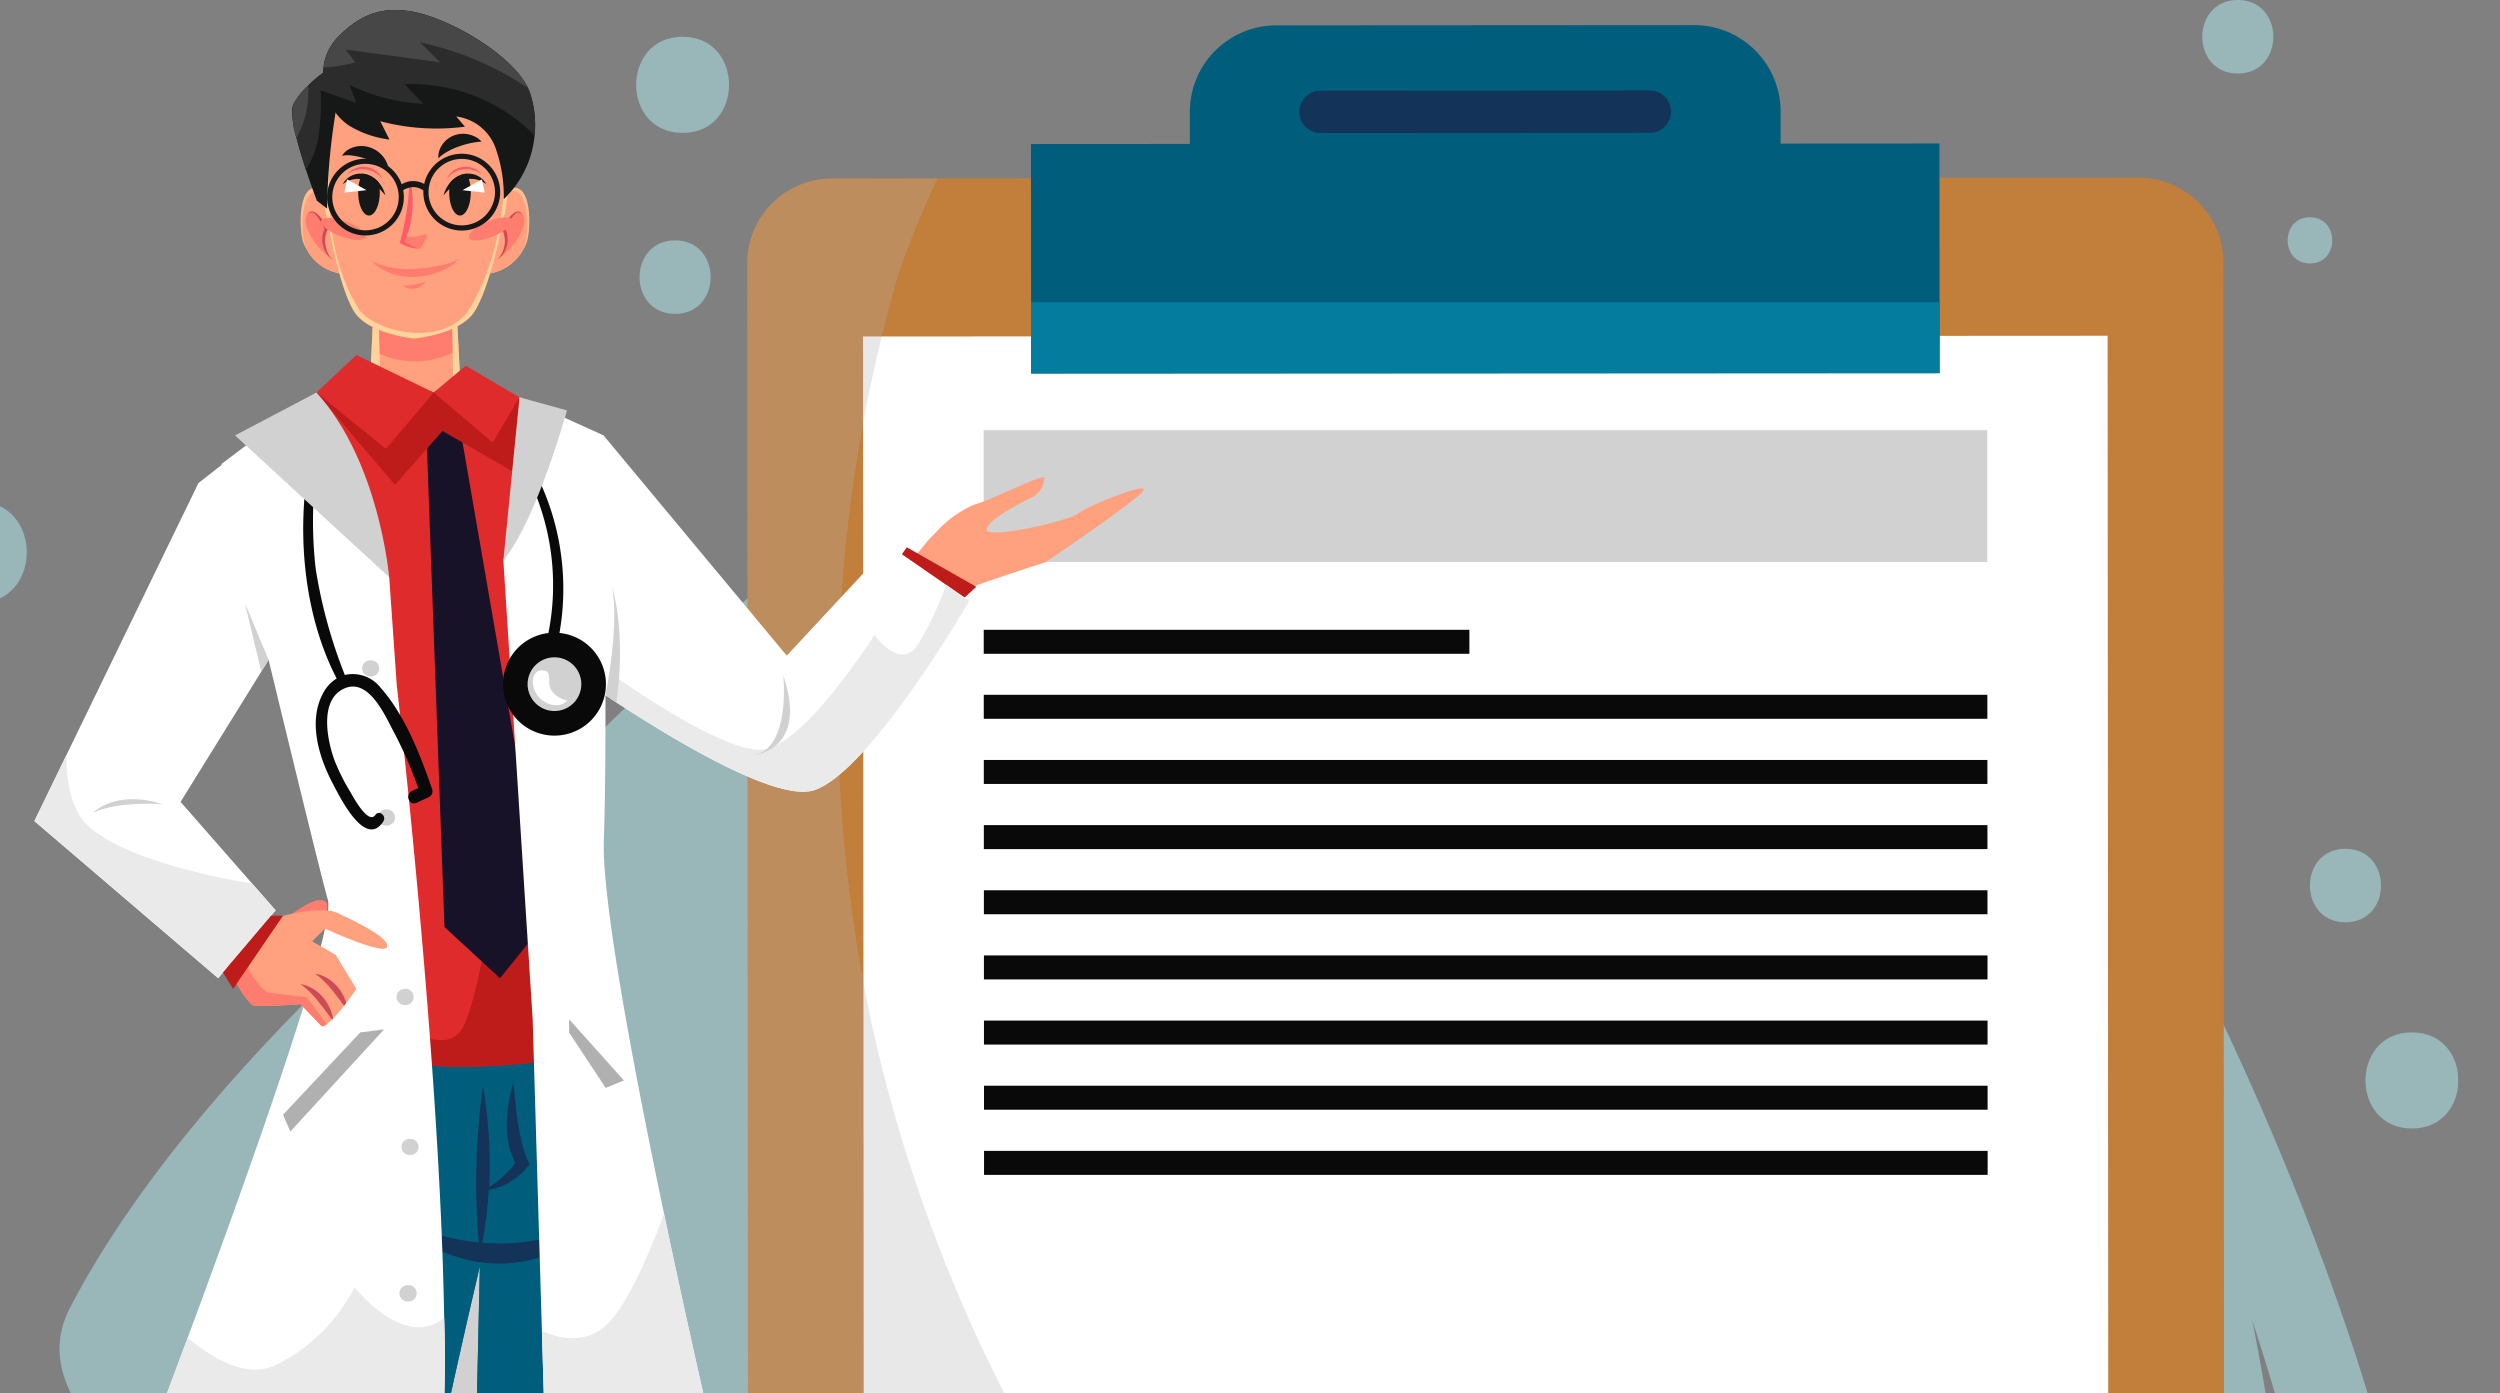 <svg xmlns="http://www.w3.org/2000/svg" xmlns:xlink="http://www.w3.org/1999/xlink" width="253" height="141" viewBox="0 0 253 141">
  <rect x="0" y="0" width="253" height="141" fill="#808080" stroke="none"/>
  <defs>
    <clipPath id="clip-path">
      <rect id="Rectángulo_377369" data-name="Rectángulo 377369" width="253" height="141" transform="translate(327 2912)" fill="#fff"/>
    </clipPath>
    <clipPath id="clip-path-2">
      <rect id="Rectángulo_377368" data-name="Rectángulo 377368" width="264.284" height="226.07" fill="none"/>
    </clipPath>
    <clipPath id="clip-path-4">
      <rect id="Rectángulo_377345" data-name="Rectángulo 377345" width="238.056" height="170.762" fill="none"/>
    </clipPath>
    <clipPath id="clip-path-5">
      <rect id="Rectángulo_377346" data-name="Rectángulo 377346" width="9.951" height="10.302" fill="none"/>
    </clipPath>
    <clipPath id="clip-path-6">
      <rect id="Rectángulo_377347" data-name="Rectángulo 377347" width="7.74" height="8.013" fill="none"/>
    </clipPath>
    <clipPath id="clip-path-7">
      <rect id="Rectángulo_377348" data-name="Rectángulo 377348" width="9.399" height="9.73" fill="none"/>
    </clipPath>
    <clipPath id="clip-path-8">
      <rect id="Rectángulo_377349" data-name="Rectángulo 377349" width="9.398" height="9.73" fill="none"/>
    </clipPath>
    <clipPath id="clip-path-9">
      <rect id="Rectángulo_377350" data-name="Rectángulo 377350" width="7.187" height="7.44" fill="none"/>
    </clipPath>
    <clipPath id="clip-path-12">
      <rect id="Rectángulo_377353" data-name="Rectángulo 377353" width="4.515" height="4.674" fill="none"/>
    </clipPath>
    <clipPath id="clip-path-13">
      <rect id="Rectángulo_377354" data-name="Rectángulo 377354" width="246.863" height="10.049" fill="none"/>
    </clipPath>
    <clipPath id="clip-path-14">
      <rect id="Rectángulo_377366" data-name="Rectángulo 377366" width="146.157" height="202.222" fill="none"/>
    </clipPath>
  </defs>
  <g id="Enmascarar_grupo_78" data-name="Enmascarar grupo 78" transform="translate(-327 -2912)" clip-path="url(#clip-path)">
    <g id="Grupo_1071264" data-name="Grupo 1071264" transform="translate(311.501 2912)">
      <g id="Grupo_1071263" data-name="Grupo 1071263" clip-path="url(#clip-path-2)">
        <g id="Grupo_1071262" data-name="Grupo 1071262">
          <g id="Grupo_1071261" data-name="Grupo 1071261" clip-path="url(#clip-path-2)">
            <g id="Grupo_1071230" data-name="Grupo 1071230" transform="translate(0 11.82)" opacity="0.5" style="mix-blend-mode: multiply;isolation: isolate">
              <g id="Grupo_1071229" data-name="Grupo 1071229" transform="translate(21.528 15.443)">
                <g id="Grupo_1071228" data-name="Grupo 1071228" clip-path="url(#clip-path-4)">
                  <path id="Trazado_608393" data-name="Trazado 608393" d="M238.055,155.916l-.008-.712-.036-.662c-.019-.45-.064-.86-.1-1.279s-.091-.821-.142-1.222c-.213-1.6-.478-3.124-.787-4.607-.6-2.976-1.336-5.818-2.108-8.609-1.557-5.571-3.316-10.893-5.169-16.028a297.62,297.62,0,0,0-12.058-28.52A254.935,254.935,0,0,0,203.4,68.656c-6.863-14.035-15.4-26-25.841-33.387a35.31,35.31,0,0,0-8.43-4.362c-.824-.542-1.624-1.042-2.392-1.493a43.307,43.307,0,0,0-7.831-3.754c-.71-.238-1.8-.619-2.89-.988a7.284,7.284,0,0,1-1.365-.632l-.007,0c-.232-.134-.491-.29-.788-.439l-1-.441-1.188-.5-1.4-.455c-3.969-1.3-10.291-2.137-18.2-1.047a71.583,71.583,0,0,0-12.839,3.051,110.642,110.642,0,0,0-14.4,6.021A180.119,180.119,0,0,0,73.272,50.952,260.815,260.815,0,0,0,47.793,74.5C26.784,91.023,9.435,109.553,1.033,125.782c-2.16,4.172-.851,8.523,3.157,12.912-.006.015-.013.029-.018.045-.868,2.29-1.7,4.621-2.393,7.04l-.265.906-.133.453c-.048.181-.1.428-.151.639a10.67,10.67,0,0,0-.242,1.348l-.082.693c-.019.234-.022.474-.03.711a13.571,13.571,0,0,0,1.039,5.588,16.318,16.318,0,0,0,2.767,4.41,23.883,23.883,0,0,0,3.37,3.168A40.074,40.074,0,0,0,15.2,168a88.93,88.93,0,0,0,14.721,5.271A225.808,225.808,0,0,0,60.3,178.959c10.3,1.292,20.757,2.15,31.341,2.707,10.784.564,21.437.793,31.932.761,50.669,10.066,98.509,13.119,102.366,1.608.851-2.54,1.219-7.777,1.027-14.851a37.54,37.54,0,0,0,3.744-1.992,20.447,20.447,0,0,0,4.224-3.357,13.1,13.1,0,0,0,1.935-2.679,10.441,10.441,0,0,0,1.121-3.629l.056-.865c.02-.283.011-.5.012-.745M61.623,168.276a221.61,221.61,0,0,1-28.943-5.243,79.676,79.676,0,0,1-12.981-4.5,30.113,30.113,0,0,1-5.294-3.086,9.281,9.281,0,0,1-2.955-3.317,3.234,3.234,0,0,1-.282-1.349c0-.058-.006-.114,0-.175s.019-.124.025-.187a1.95,1.95,0,0,1,.065-.395c.017-.076.018-.119.044-.224l.111-.4.222-.793c.279-1.019.591-2.032.922-3.042,12.516,8.309,33.261,16.49,57.036,23.59q-4.007-.4-7.968-.882M91.134,46.429a168.5,168.5,0,0,1,16.544-10.862A115.866,115.866,0,0,1,121,29.052,74.607,74.607,0,0,1,132.811,25.3a47.787,47.787,0,0,1,16.989-.969l1.384.178,1.2.22,1.034.17.847.172.008,0a5.083,5.083,0,0,1,1.469.514c.966.52,1.916,1.041,2.5,1.423.752.493,1.675,1.1,2.735,1.837-19.332-3.035-44.749,4.565-69.842,17.58M228.587,155.845a3.228,3.228,0,0,1-.012.354l-.013.146-.005.088a1.935,1.935,0,0,1-.1.232,4.328,4.328,0,0,1-.49.6,9.812,9.812,0,0,1-1.618,1.274A297.394,297.394,0,0,0,221.9,127c1.5,4.6,2.921,9.331,4.157,14.176.67,2.654,1.3,5.348,1.783,8.028.251,1.341.449,2.675.6,3.964.034.321.073.647.091.951s.052.626.056.906l.016.434Z" transform="translate(0 -20.653)" fill="#b2ebf2"/>
                </g>
              </g>
            </g>
            <g id="Grupo_1071233" data-name="Grupo 1071233" transform="translate(8.253 50.746)" opacity="0.5" style="mix-blend-mode: multiply;isolation: isolate">
              <g id="Grupo_1071232" data-name="Grupo 1071232">
                <g id="Grupo_1071231" data-name="Grupo 1071231" clip-path="url(#clip-path-5)">
                  <path id="Trazado_608394" data-name="Trazado 608394" d="M19.4,88.667c-6.629,0-6.64,10.3,0,10.3s6.64-10.3,0-10.3" transform="translate(-14.421 -88.667)" fill="#b2ebf2"/>
                </g>
              </g>
            </g>
            <g id="Grupo_1071236" data-name="Grupo 1071236" transform="translate(2.873 77.073)" opacity="0.5" style="mix-blend-mode: multiply;isolation: isolate">
              <g id="Grupo_1071235" data-name="Grupo 1071235">
                <g id="Grupo_1071234" data-name="Grupo 1071234" clip-path="url(#clip-path-6)">
                  <path id="Trazado_608395" data-name="Trazado 608395" d="M8.889,134.667c-5.155,0-5.164,8.013,0,8.013s5.164-8.013,0-8.013" transform="translate(-5.019 -134.667)" fill="#b2ebf2"/>
                </g>
              </g>
            </g>
            <g id="Grupo_1071239" data-name="Grupo 1071239" transform="translate(79.879 3.72)" opacity="0.5" style="mix-blend-mode: multiply;isolation: isolate">
              <g id="Grupo_1071238" data-name="Grupo 1071238">
                <g id="Grupo_1071237" data-name="Grupo 1071237" clip-path="url(#clip-path-7)">
                  <path id="Trazado_608396" data-name="Trazado 608396" d="M144.269,6.5c-6.261,0-6.271,9.73,0,9.73s6.271-9.73,0-9.73" transform="translate(-139.57 -6.5)" fill="#b2ebf2"/>
                </g>
              </g>
            </g>
            <g id="Grupo_1071242" data-name="Grupo 1071242" transform="translate(254.886 104.475)" opacity="0.5" style="mix-blend-mode: multiply;isolation: isolate">
              <g id="Grupo_1071241" data-name="Grupo 1071241">
                <g id="Grupo_1071240" data-name="Grupo 1071240" clip-path="url(#clip-path-8)">
                  <path id="Trazado_608397" data-name="Trazado 608397" d="M450.05,182.546c-6.261,0-6.271,9.729,0,9.729s6.271-9.729,0-9.729" transform="translate(-445.352 -182.546)" fill="#b2ebf2"/>
                </g>
              </g>
            </g>
            <g id="Grupo_1071245" data-name="Grupo 1071245" transform="translate(80.222 24.324)" opacity="0.5" style="mix-blend-mode: multiply;isolation: isolate">
              <g id="Grupo_1071244" data-name="Grupo 1071244">
                <g id="Grupo_1071243" data-name="Grupo 1071243" clip-path="url(#clip-path-9)">
                  <path id="Trazado_608398" data-name="Trazado 608398" d="M143.763,42.5c-4.787,0-4.8,7.44,0,7.44s4.8-7.44,0-7.44" transform="translate(-140.169 -42.5)" fill="#b2ebf2"/>
                </g>
              </g>
            </g>
            <g id="Grupo_1071248" data-name="Grupo 1071248" transform="translate(238.368)" opacity="0.5" style="mix-blend-mode: multiply;isolation: isolate">
              <g id="Grupo_1071247" data-name="Grupo 1071247">
                <g id="Grupo_1071246" data-name="Grupo 1071246" clip-path="url(#clip-path-9)">
                  <path id="Trazado_608399" data-name="Trazado 608399" d="M420.086,0c-4.787,0-4.8,7.44,0,7.44s4.8-7.44,0-7.44" transform="translate(-416.492)" fill="#b2ebf2"/>
                </g>
              </g>
            </g>
            <g id="Grupo_1071251" data-name="Grupo 1071251" transform="translate(249.265 85.896)" opacity="0.5" style="mix-blend-mode: multiply;isolation: isolate">
              <g id="Grupo_1071250" data-name="Grupo 1071250">
                <g id="Grupo_1071249" data-name="Grupo 1071249" clip-path="url(#clip-path-9)">
                  <path id="Trazado_608400" data-name="Trazado 608400" d="M439.125,150.083c-4.787,0-4.8,7.44,0,7.44s4.8-7.44,0-7.44" transform="translate(-435.532 -150.083)" fill="#b2ebf2"/>
                </g>
              </g>
            </g>
            <g id="Grupo_1071254" data-name="Grupo 1071254" transform="translate(247.008 21.987)" opacity="0.5" style="mix-blend-mode: multiply;isolation: isolate">
              <g id="Grupo_1071253" data-name="Grupo 1071253">
                <g id="Grupo_1071252" data-name="Grupo 1071252" clip-path="url(#clip-path-12)">
                  <path id="Trazado_608401" data-name="Trazado 608401" d="M433.845,38.417c-3.008,0-3.012,4.674,0,4.674s3.012-4.674,0-4.674" transform="translate(-431.587 -38.417)" fill="#b2ebf2"/>
                </g>
              </g>
            </g>
            <g id="Grupo_1071257" data-name="Grupo 1071257" transform="translate(11.321 216.022)" opacity="0.5" style="mix-blend-mode: multiply;isolation: isolate">
              <g id="Grupo_1071256" data-name="Grupo 1071256">
                <g id="Grupo_1071255" data-name="Grupo 1071255" clip-path="url(#clip-path-13)">
                  <path id="Trazado_608402" data-name="Trazado 608402" d="M266.644,382.47s-55.262,5.024-123.432,5.024S19.781,382.47,19.781,382.47s55.262-5.024,123.431-5.024,123.432,5.024,123.432,5.024" transform="translate(-19.781 -377.446)" fill="#78909c"/>
                </g>
              </g>
            </g>
            <path id="Trazado_608403" data-name="Trazado 608403" d="M308.593,39.983l.112,185.079a8.59,8.59,0,0,1-8.564,8.573l-132.24.08a8.571,8.571,0,0,1-8.573-8.564l-.112-185.078a8.571,8.571,0,0,1,8.563-8.573l132.24-.08a8.564,8.564,0,0,1,8.573,8.563" transform="translate(-68.093 -13.438)" fill="#c27e3b"/>
            <path id="Trazado_608404" data-name="Trazado 608404" d="M305.639,59.369l.081,133.291-24.366,23.618-101.565.061-.1-156.894Z" transform="translate(-76.851 -25.391)" fill="#fff"/>
            <path id="Trazado_608405" data-name="Trazado 608405" d="M381.675,292.263,357.31,315.881l-.014-23.6Z" transform="translate(-152.807 -124.994)" fill="#eaeaea"/>
            <rect id="Rectángulo_377355" data-name="Rectángulo 377355" width="101.565" height="13.329" transform="translate(115.043 43.539)" fill="#d1d1d1"/>
            <rect id="Rectángulo_377356" data-name="Rectángulo 377356" width="49.149" height="2.428" transform="translate(115.052 63.736)" fill="#090909"/>
            <rect id="Rectángulo_377357" data-name="Rectángulo 377357" width="101.564" height="2.428" transform="translate(115.056 70.314)" fill="#090909"/>
            <rect id="Rectángulo_377358" data-name="Rectángulo 377358" width="101.564" height="2.428" transform="translate(115.06 76.908)" fill="#090909"/>
            <rect id="Rectángulo_377359" data-name="Rectángulo 377359" width="101.564" height="2.428" transform="translate(115.064 83.501)" fill="#090909"/>
            <rect id="Rectángulo_377360" data-name="Rectángulo 377360" width="101.564" height="2.428" transform="translate(115.068 90.095)" fill="#090909"/>
            <rect id="Rectángulo_377361" data-name="Rectángulo 377361" width="101.564" height="2.428" transform="translate(115.072 96.689)" fill="#090909"/>
            <rect id="Rectángulo_377362" data-name="Rectángulo 377362" width="101.565" height="2.428" transform="translate(115.076 103.283)" fill="#090909"/>
            <rect id="Rectángulo_377363" data-name="Rectángulo 377363" width="101.564" height="2.428" transform="translate(115.08 109.876)" fill="#090909"/>
            <rect id="Rectángulo_377364" data-name="Rectángulo 377364" width="101.565" height="2.428" transform="translate(115.084 116.47)" fill="#090909"/>
            <path id="Trazado_608406" data-name="Trazado 608406" d="M225.545,272.217a12.26,12.26,0,1,1-12.26-12.26,12.26,12.26,0,0,1,12.26,12.26" transform="translate(-85.974 -111.177)" fill="#df2b2b"/>
            <path id="Trazado_608407" data-name="Trazado 608407" d="M224.4,273.248H219v-5.407h-4.68v5.407H208.91v4.68h5.407v5.407H219v-5.407H224.4Z" transform="translate(-89.346 -114.549)" fill="#fff"/>
            <path id="Trazado_608408" data-name="Trazado 608408" d="M285.245,16.428l0-3.236a8.759,8.759,0,0,0-8.764-8.754l-42.271.026a8.759,8.759,0,0,0-8.753,8.765l0,3.236-16.077.01.014,23.23,91.941-.056-.014-23.23Z" transform="translate(-89.547 -1.898)" fill="#005e7c"/>
            <rect id="Rectángulo_377365" data-name="Rectángulo 377365" width="91.941" height="7.19" transform="translate(119.845 30.589)" fill="#047c9d"/>
            <path id="Trazado_608409" data-name="Trazado 608409" d="M292.312,20.285l-33.327.02a2.142,2.142,0,0,1,0-4.284L292.31,16a2.142,2.142,0,1,1,0,4.284" transform="translate(-109.845 -6.843)" fill="#143358"/>
            <g id="Grupo_1071260" data-name="Grupo 1071260" transform="translate(91.123 18.056)" opacity="0.3" style="mix-blend-mode: multiply;isolation: isolate">
              <g id="Grupo_1071259" data-name="Grupo 1071259">
                <g id="Grupo_1071258" data-name="Grupo 1071258" clip-path="url(#clip-path-14)">
                  <path id="Trazado_608410" data-name="Trazado 608410" d="M305.373,231.893a8.477,8.477,0,0,1-5.232,1.8l-132.24.08a8.57,8.57,0,0,1-8.573-8.563l-.112-185.078a8.571,8.571,0,0,1,8.563-8.573l10.682-.007a100.4,100.4,0,0,0-3.9,9.5A155.75,155.75,0,0,0,171.578,116a155.913,155.913,0,0,0,52.377,87.1c12.253,10.206,26.3,18.572,41.713,22.664,12.58,3.34,25.742,3.754,38.573,5.917.377.069.754.125,1.131.2" transform="translate(-159.216 -31.548)" fill="#b3b3b3"/>
                </g>
              </g>
            </g>
            <path id="Trazado_608411" data-name="Trazado 608411" d="M101.677,62.544H92.386l.232-4.974.262-5.611,0-.075h8.248l.29,5.678Z" transform="translate(-39.511 -22.19)" fill="#ffa07f"/>
            <path id="Trazado_608412" data-name="Trazado 608412" d="M101.594,57.562a8.756,8.756,0,0,1-8.8.008l.263-5.611,0-.075H101.3Z" transform="translate(-39.684 -22.19)" fill="#ff7d6f"/>
            <path id="Trazado_608413" data-name="Trazado 608413" d="M93.647,62.544c-.187-1.7-.324-8.814-.408-10.66h-.355l-.5,10.66Z" transform="translate(-39.511 -22.19)" fill="#ffd39c"/>
            <path id="Trazado_608414" data-name="Trazado 608414" d="M107.887,62.544l-.545-10.66h-.436c.084,1.863.149,9,.195,10.66Z" transform="translate(-45.721 -22.19)" fill="#ffd39c"/>
            <path id="Trazado_608415" data-name="Trazado 608415" d="M84.256,41.873A4.722,4.722,0,0,1,80.9,39.52a5.072,5.072,0,0,1-.334-.632c-.453-1.042-.583-4.657.583-5.5.817-.588,1.412.265,1.695.829v0a3.833,3.833,0,0,1,.184.427Z" transform="translate(-34.315 -14.196)" fill="#ffbf90"/>
            <path id="Trazado_608416" data-name="Trazado 608416" d="M84.4,42.128a4.722,4.722,0,0,1-3.357-2.352c-.054-.1-.1-.2-.14-.291-.453-1.042-.583-4.657.583-5.5.662-.477,1.177-.008,1.5.488v0a3.831,3.831,0,0,1,.184.427Z" transform="translate(-34.46 -14.451)" fill="#ffa07f"/>
            <path id="Trazado_608417" data-name="Trazado 608417" d="M81.164,38.07a1.958,1.958,0,0,0,.053.876,6.793,6.793,0,0,0,2.187,3,3.739,3.739,0,0,1-.32-1.9c.02-.225.058-.449.06-.675.007-.909-1.634-3.009-1.979-1.3" transform="translate(-34.699 -16.004)" fill="#ff7d6f"/>
            <path id="Trazado_608418" data-name="Trazado 608418" d="M84.059,42.274l-.052-.037c-.033-.026-.086-.059-.147-.112a2.338,2.338,0,0,1-.451-.517,2.631,2.631,0,0,1-.37-.963,2.509,2.509,0,0,1,.115-1.275,1.179,1.179,0,0,1,.066-.159l.018-.039,0,0h0s0,0,0-.006l-.015-.035-.03-.069c-.021-.045-.042-.09-.064-.135a5.481,5.481,0,0,0-.275-.5c-.1-.155-.2-.3-.294-.428a2.96,2.96,0,0,0-.289-.341.582.582,0,0,0-.3-.166.379.379,0,0,0-.251.053.275.275,0,0,0-.112.129.291.291,0,0,0-.016.061.192.192,0,0,1,0-.065.3.3,0,0,1,.094-.165.444.444,0,0,1,.289-.116.683.683,0,0,1,.391.143,2.645,2.645,0,0,1,.356.323,4.506,4.506,0,0,1,.351.418,4.415,4.415,0,0,1,.325.511c.025.046.049.094.073.142l.035.072.047.1.032.072c-.009.023-.021.048-.031.072l-.046.1a1.084,1.084,0,0,0-.057.139,2.638,2.638,0,0,0-.148,1.127,2.877,2.877,0,0,0,.242.92,2.7,2.7,0,0,0,.345.559c.049.062.093.1.12.136l.043.048" transform="translate(-34.896 -15.989)" fill="#cf4a57"/>
            <path id="Trazado_608419" data-name="Trazado 608419" d="M113.654,41.873a4.722,4.722,0,0,0,3.357-2.352,5.064,5.064,0,0,0,.334-.632c.453-1.042.583-4.657-.583-5.5-.817-.588-1.412.265-1.694.829v0a3.782,3.782,0,0,0-.185.427Z" transform="translate(-48.607 -14.196)" fill="#ffbf90"/>
            <path id="Trazado_608420" data-name="Trazado 608420" d="M113.654,42.128a4.722,4.722,0,0,0,3.357-2.352c.054-.1.1-.2.14-.291.453-1.042.583-4.657-.583-5.5-.662-.477-1.177-.008-1.5.488v0a3.782,3.782,0,0,0-.185.427Z" transform="translate(-48.607 -14.451)" fill="#ffa07f"/>
            <path id="Trazado_608421" data-name="Trazado 608421" d="M118.054,38.07a1.949,1.949,0,0,1-.053.876,6.793,6.793,0,0,1-2.187,3,3.739,3.739,0,0,0,.32-1.9c-.02-.225-.058-.449-.06-.675-.007-.909,1.634-3.009,1.979-1.3" transform="translate(-49.531 -16.004)" fill="#ff7d6f"/>
            <path id="Trazado_608422" data-name="Trazado 608422" d="M115.012,42.274l.052-.037c.033-.026.086-.059.147-.112a2.338,2.338,0,0,0,.451-.517,2.641,2.641,0,0,0,.371-.963,2.516,2.516,0,0,0-.116-1.275,1.179,1.179,0,0,0-.066-.159l-.018-.039c0-.01,0,0,0,0h0s0,0,0-.006l.015-.035.03-.069c.021-.045.042-.09.064-.135.086-.177.18-.345.275-.5s.2-.3.294-.428a2.96,2.96,0,0,1,.289-.341.584.584,0,0,1,.3-.166.379.379,0,0,1,.251.053.275.275,0,0,1,.112.129.288.288,0,0,1,.016.061.192.192,0,0,0,0-.065.3.3,0,0,0-.094-.165.445.445,0,0,0-.289-.116.682.682,0,0,0-.391.143,2.645,2.645,0,0,0-.356.323,4.506,4.506,0,0,0-.351.418,4.414,4.414,0,0,0-.325.511c-.025.046-.049.094-.073.142l-.035.072-.046.1-.033.072c.009.023.021.048.031.072l.047.1a1.173,1.173,0,0,1,.057.139,2.638,2.638,0,0,1,.148,1.127,2.876,2.876,0,0,1-.242.92,2.7,2.7,0,0,1-.345.559c-.049.062-.093.1-.12.136l-.043.048" transform="translate(-49.188 -15.989)" fill="#cf4a57"/>
            <path id="Trazado_608423" data-name="Trazado 608423" d="M102.409,28.156s-1.54,7.828-3.273,9.763-5.761,2.3-5.761,2.3-4.027-.366-5.757-2.3-3.033-9.784-3.033-9.784a10.235,10.235,0,0,1-.427-2.282v-.014a31.3,31.3,0,0,1-.011-4.551s.09-4.548,2.294-6.483a4.766,4.766,0,0,1,3.654-.811,31.855,31.855,0,0,0,6.565,0,4.768,4.768,0,0,1,3.654.811A7.429,7.429,0,0,1,102.29,18.8a14.542,14.542,0,0,1,.316,2.491s.6,4.547-.2,6.87" transform="translate(-35.953 -5.964)" fill="#ffa07f"/>
            <path id="Trazado_608424" data-name="Trazado 608424" d="M99.015,38.52c-2.193,3.72-8.579,2.874-11.054.4C84.067,32.993,84.258,24.83,85.6,17.2a12.411,12.411,0,0,0-1.45,5.478s-.357,4.524.439,6.849c0,0,1.3,7.85,3.032,9.784s5.759,2.3,5.759,2.3,4.028-.369,5.759-2.3,3.271-9.761,3.271-9.761a16.759,16.759,0,0,0,.314-5.743c-.444,4.885-.734,9.673-3.705,14.714" transform="translate(-35.953 -7.356)" fill="#ffd39c"/>
            <path id="Trazado_608425" data-name="Trazado 608425" d="M98.239,41.6a.513.513,0,0,1,.219.022,4.01,4.01,0,0,0,.775.07,3.783,3.783,0,0,0,1.038-.219c.441-.143.267.176.146.478a4.456,4.456,0,0,1-.527.957,4.234,4.234,0,0,1-1.976-.6,2,2,0,0,1,.259-.664.186.186,0,0,1,.066-.039" transform="translate(-41.875 -17.722)" fill="#ff7d6f"/>
            <path id="Trazado_608426" data-name="Trazado 608426" d="M98.762,31.618a8.229,8.229,0,0,1,.237,1.2,9.786,9.786,0,0,1-.078,2.958,9.625,9.625,0,0,1-.432,1.577l-.133.342-.07.161-.031.049c-.019.02-.011.033,0,.045a.44.44,0,0,0,.043.043c.078.058.157.111.232.161a4.693,4.693,0,0,0,.769.4c.193.077.305.112.305.112a2.975,2.975,0,0,1-.328-.023,3.625,3.625,0,0,1-.88-.224c-.09-.037-.184-.077-.279-.124-.066-.034-.142-.08-.217-.124l-.116-.07c-.032-.007,0-.035,0-.054l.018-.064c.026-.088.053-.176.079-.266l.045-.164c.028-.112.057-.227.086-.344.115-.471.227-.99.327-1.537a26,26,0,0,0,.363-2.843c.048-.739.058-1.208.058-1.208" transform="translate(-41.816 -13.522)" fill="#fc5b68"/>
            <path id="Trazado_608427" data-name="Trazado 608427" d="M92,32.9l-.139-.164c-.09-.1-.22-.25-.389-.416l-.05-.048a3.961,3.961,0,0,0-1.4-.9,2.352,2.352,0,0,0-.576-.125,2.43,2.43,0,0,0-1.085.146,2.613,2.613,0,0,0-.5.252c-.057.036-.1.07-.128.09l-.046.032.027-.048c.019-.031.043-.081.083-.139a1.924,1.924,0,0,1,.414-.441,2.142,2.142,0,0,1,.366-.228,2.167,2.167,0,0,1,1.034-.208l.069.005a2.16,2.16,0,0,1,.528.111,2.541,2.541,0,0,1,.96.608c.059.058.114.118.164.177a3.191,3.191,0,0,1,.374.544,3.452,3.452,0,0,1,.235.547c.042.134.059.208.059.208" transform="translate(-37.502 -13.131)" fill="#161818"/>
            <path id="Trazado_608428" data-name="Trazado 608428" d="M92.6,32.593c0,1.3-.489,2.355-1.092,2.355s-1.093-1.055-1.093-2.355a4.425,4.425,0,0,1,.195-1.339,2.467,2.467,0,0,1,.238-.538,2.175,2.175,0,0,1,.528.11,2.53,2.53,0,0,1,.96.608c.059.058.114.118.164.177a4.438,4.438,0,0,1,.089.671c.007.1.01.2.01.31" transform="translate(-38.668 -13.136)" fill="#161818"/>
            <path id="Trazado_608429" data-name="Trazado 608429" d="M88.236,31.72l-.28,1.343,2.248-.252Z" transform="translate(-37.617 -13.566)" fill="#fff"/>
            <path id="Trazado_608430" data-name="Trazado 608430" d="M92.042,30.71l-.027-.032c-.018-.021-.042-.053-.077-.09a2.53,2.53,0,0,0-.311-.3,2.541,2.541,0,0,0-2.965-.147c-.044.027-.075.052-.1.067l-.034.023.027-.031c.018-.021.043-.053.08-.09a1.942,1.942,0,0,1,.343-.284,2.1,2.1,0,0,1,2.736.369,1.939,1.939,0,0,1,.255.365c.026.045.041.084.053.108l.018.038" transform="translate(-37.862 -12.608)" fill="#fc5b68"/>
            <path id="Trazado_608431" data-name="Trazado 608431" d="M105.517,32.9l.139-.164c.09-.1.22-.25.389-.416.016-.017.033-.032.05-.048a3.961,3.961,0,0,1,1.4-.9,2.352,2.352,0,0,1,.576-.125,2.43,2.43,0,0,1,1.085.146,2.612,2.612,0,0,1,.5.252c.057.036.1.07.128.09l.046.032-.027-.048c-.019-.031-.043-.081-.083-.139a1.915,1.915,0,0,0-.415-.441,2.1,2.1,0,0,0-.366-.228,2.163,2.163,0,0,0-1.034-.208l-.069.005a2.16,2.16,0,0,0-.528.111,2.541,2.541,0,0,0-.96.608c-.059.058-.114.118-.164.177a3.191,3.191,0,0,0-.374.544,3.454,3.454,0,0,0-.235.547c-.042.134-.059.208-.059.208" transform="translate(-45.127 -13.131)" fill="#161818"/>
            <path id="Trazado_608432" data-name="Trazado 608432" d="M106.51,32.593c0,1.3.489,2.355,1.092,2.355s1.093-1.055,1.093-2.355a4.425,4.425,0,0,0-.195-1.339,2.466,2.466,0,0,0-.238-.538,2.175,2.175,0,0,0-.528.11,2.526,2.526,0,0,0-.96.608c-.059.058-.114.118-.164.177a4.438,4.438,0,0,0-.089.671c-.007.1-.01.2-.01.31" transform="translate(-45.552 -13.136)" fill="#161818"/>
            <path id="Trazado_608433" data-name="Trazado 608433" d="M110.825,31.72l.28,1.343-2.248-.252Z" transform="translate(-46.556 -13.566)" fill="#fff"/>
            <path id="Trazado_608434" data-name="Trazado 608434" d="M106.074,30.71l.027-.032c.018-.021.041-.053.077-.09a2.505,2.505,0,0,1,2.9-.644,2.5,2.5,0,0,1,.378.2c.045.027.076.052.1.067l.034.023-.027-.031c-.018-.021-.043-.053-.08-.09a1.942,1.942,0,0,0-.343-.284,2.1,2.1,0,0,0-2.736.369,1.94,1.94,0,0,0-.255.365c-.026.045-.041.084-.053.108s-.018.038-.018.038" transform="translate(-45.365 -12.608)" fill="#fc5b68"/>
            <path id="Trazado_608435" data-name="Trazado 608435" d="M88.341,40.478c-.153.409-1.275.366-2.506-.094s-2.1-1.165-1.951-1.574,1.275-.366,2.505.094,2.1,1.165,1.952,1.574" transform="translate(-35.868 -16.478)" fill="#ff7d6f"/>
            <path id="Trazado_608436" data-name="Trazado 608436" d="M114.391,38.688c.168.4-.68,1.138-1.893,1.644s-2.332.588-2.5.185.68-1.138,1.893-1.644,2.333-.588,2.5-.185" transform="translate(-47.035 -16.437)" fill="#ff7d6f"/>
            <path id="Trazado_608437" data-name="Trazado 608437" d="M101.613,45.7l-.053.082a2,2,0,0,1-.175.22,3.139,3.139,0,0,1-.839.625,8.425,8.425,0,0,1-1.415.588,7.635,7.635,0,0,1-1.859.349,6.452,6.452,0,0,1-1.9-.17,5.82,5.82,0,0,1-1.446-.567,5.023,5.023,0,0,1-.845-.6c-.092-.08-.158-.146-.2-.191l-.068-.069.088.041c.057.026.141.066.251.112a7.564,7.564,0,0,0,.935.329,9.546,9.546,0,0,0,3.142.3,17.755,17.755,0,0,0,3.168-.5,3.791,3.791,0,0,0,.911-.346,2.567,2.567,0,0,0,.23-.145l.078-.057" transform="translate(-39.693 -19.543)" fill="#ff7d6f"/>
            <path id="Trazado_608438" data-name="Trazado 608438" d="M100.613,49.793l-.058.084a1.409,1.409,0,0,1-.189.207,1.665,1.665,0,0,1-1.751.312,1.39,1.39,0,0,1-.249-.13l-.084-.058s.149,0,.367-.013a7.188,7.188,0,0,0,.815-.1,7.274,7.274,0,0,0,.8-.184c.21-.064.35-.115.35-.115" transform="translate(-42.032 -21.295)" fill="#ff7d6f"/>
            <path id="Trazado_608439" data-name="Trazado 608439" d="M92.277,28.143l-.2-.121c-.125-.075-.3-.18-.513-.286a10.173,10.173,0,0,0-1.578-.621,7.06,7.06,0,0,0-1.618-.355,2.9,2.9,0,0,0-.565.017c-.141.02-.224.039-.224.039a1.131,1.131,0,0,1,.125-.2,1.777,1.777,0,0,1,.5-.442,2.663,2.663,0,0,1,2.154-.224,2.884,2.884,0,0,1,1.047.6,2.8,2.8,0,0,1,.6.763,2.452,2.452,0,0,1,.231.6c.031.15.04.232.04.232" transform="translate(-37.457 -11.042)" fill="#161818"/>
            <path id="Trazado_608440" data-name="Trazado 608440" d="M108.954,24.443l-.223.022c-.14.013-.337.038-.563.075a8.829,8.829,0,0,0-1.553.419,6.679,6.679,0,0,0-1.419.69,4.7,4.7,0,0,0-.447.337l-.168.147a1.544,1.544,0,0,1,0-.229,2.079,2.079,0,0,1,.128-.618,2.436,2.436,0,0,1,.5-.815,2.558,2.558,0,0,1,.991-.662,2.656,2.656,0,0,1,2.076.129,2.423,2.423,0,0,1,.519.346,1.845,1.845,0,0,1,.163.16" transform="translate(-44.724 -10.117)" fill="#161818"/>
            <path id="Trazado_608441" data-name="Trazado 608441" d="M98.547,27.186a3.892,3.892,0,0,0-3.8,3.057,2.284,2.284,0,0,0-2.283.033,3.884,3.884,0,1,0,.223,1.3,3.845,3.845,0,0,0-.066-.708,2.3,2.3,0,0,1,.925-.3,1.7,1.7,0,0,1,1.083.315l.033.021c0,.056,0,.112,0,.168a3.886,3.886,0,1,0,3.886-3.886m-9.742,7.749a3.363,3.363,0,1,1,3.363-3.363,3.367,3.367,0,0,1-3.363,3.363m9.742-.5a3.363,3.363,0,1,1,3.363-3.363,3.367,3.367,0,0,1-3.363,3.363" transform="translate(-36.318 -11.627)" fill="#161818"/>
            <path id="Trazado_608442" data-name="Trazado 608442" d="M105.622,14.462a10.19,10.19,0,0,1-3.127,6.458,14.39,14.39,0,0,0-.844-5.232,4.9,4.9,0,0,0-3.965-3.14q.443.518.888,1.035A22.144,22.144,0,0,1,90,13.029q.468.928.935,1.858a10.294,10.294,0,0,1-4.069-1.4,5.557,5.557,0,0,1-1.389-1.318,6.332,6.332,0,0,1-1.016-2.1,6.5,6.5,0,0,1-.234-1.956,5.266,5.266,0,0,1,1.342-3.431c2.794-3,5.272-3.077,7.327-2.8,3.849.521,11.058,4.645,12.277,8.333a10.293,10.293,0,0,1,.449,4.239" transform="translate(-36.02 -0.763)" fill="#161818"/>
            <path id="Trazado_608443" data-name="Trazado 608443" d="M85.143,11.319c-.706.383-1.239,1.522-1.641,3-.136.5-.257,1.043-.365,1.607a65.878,65.878,0,0,0-.856,9.71l-1.031-.8s-.539-1.4-1.115-3.157c-.8-2.444-1.682-5.577-1.286-6.571a11.07,11.07,0,0,1,3.038-3.232c.942-.759,1.733-1.307,1.733-1.307Z" transform="translate(-33.68 -4.52)" fill="#161818"/>
            <path id="Trazado_608444" data-name="Trazado 608444" d="M90.127,9.283l1.9,1.988a19.106,19.106,0,0,1-7.491-1.93q.349.921.7,1.843L83.5,10.566l-1.381-.49-.5-.177a21.917,21.917,0,0,1-.289,5.1,8.511,8.511,0,0,1-1.2,2.929c-.334-1.021-.684-2.16-.947-3.214a7.269,7.269,0,0,1-.339-3.357,6.452,6.452,0,0,1,1.517-1.914c.487-.464,1.024-.921,1.521-1.319.006-.174.019-.348.041-.519a5.143,5.143,0,0,1,1.3-2.912c2.794-3,5.272-3.077,7.327-2.8,3.661.5,10.357,4.25,12.053,7.788a4.5,4.5,0,0,1,.224.546,10.283,10.283,0,0,1,.449,4.239,17.552,17.552,0,0,0-13.154-5.18" transform="translate(-33.68 -0.764)" fill="#2c2c2c"/>
            <path id="Trazado_608445" data-name="Trazado 608445" d="M80.367,15.158a9.607,9.607,0,0,1-1.178,5.27,7.268,7.268,0,0,1-.339-3.357,6.451,6.451,0,0,1,1.517-1.913" transform="translate(-33.68 -6.483)" fill="#474747"/>
            <path id="Trazado_608446" data-name="Trazado 608446" d="M96.083,7.065q-4.771-.642-9.545-1.283l.973,1.3A16.625,16.625,0,0,1,84.3,7.6a5.143,5.143,0,0,1,1.3-2.912c2.794-3,5.272-3.077,7.327-2.8,3.661.5,10.357,4.249,12.053,7.788a31.021,31.021,0,0,0-10.9-4.614l2,2" transform="translate(-36.054 -0.764)" fill="#474747"/>
            <path id="Trazado_608447" data-name="Trazado 608447" d="M79.836,372.272s-5.854,2.672-7.254,2.25a13.5,13.5,0,0,1-4.486-2.5c-.67-.763,2.875-10.393,2.875-10.393l.032,0,6.967-.857c.436.718.988,6.833,1.483,9.445.229,1.206.382,2.063.382,2.063" transform="translate(-29.087 -154.29)" fill="#691205"/>
            <path id="Trazado_608448" data-name="Trazado 608448" d="M79.836,372.912s-5.854,2.672-7.254,2.25a13.5,13.5,0,0,1-4.486-2.5c-.67-.763,2.875-10.393,2.875-10.393l.032,0c.145.7-.27,3.622-.16,4.262a5.638,5.638,0,0,0,1.762,3.394,6.612,6.612,0,0,0,4.383,1.256,9.756,9.756,0,0,0,2.466-.324c.229,1.206.382,2.063.382,2.063" transform="translate(-29.087 -154.931)" fill="#4e0601"/>
            <path id="Trazado_608449" data-name="Trazado 608449" d="M116.514,358s-3.636,11.107-3.273,12.923l.363,1.815s19.971,1.453,22.331,0c0,0,.544-2.541-1.271-2.9s-5.446-.545-7.08-1.453-6.173-5.81-4.9-8.533Z" transform="translate(-48.42 -153.109)" fill="#691205"/>
            <path id="Trazado_608450" data-name="Trazado 608450" d="M134.665,374.105c-.988-.2-2.511-.342-3.959-.578a23.373,23.373,0,0,1-9.9.546,8.2,8.2,0,0,1-6.045-6.09c-.871,3.023-1.7,6.3-1.52,7.21l.363,1.815s19.97,1.453,22.33,0c0,0,.545-2.542-1.27-2.9" transform="translate(-48.42 -157.378)" fill="#4e0601"/>
            <path id="Trazado_608451" data-name="Trazado 608451" d="M106.986,211.641s-7.077,10.067-30.5,1.2c0,0-8.572-12.16-5.382-15.449s15.349-24.419,16.046-25.615,15.25-11.662,15.25-11.662l5.781,20.333,2.193,24.818Z" transform="translate(-30.106 -68.476)" fill="#d1d1d1"/>
            <path id="Trazado_608452" data-name="Trazado 608452" d="M107.811,146.26a60.269,60.269,0,0,1-24.557,0l.221-2.772,1.2-15.086,1-12.589L78.807,94.22l-2.99-20.69,4.13-6.142,4.242-2.712,7.625,2.712,2.94-1.9,5.743,2.425,1.533.647,4.884,29.453-.1,2.268-1.3,30.528,1.7,11.481Z" transform="translate(-32.425 -27.661)" fill="#df2b2b"/>
            <path id="Trazado_608453" data-name="Trazado 608453" d="M112.945,162.011c-8.071.441-17.885.918-23.747,1.2l1.2-15.086c3.638,3.2,8.45,6.452,10.148,3.131,2.864-5.6,6.977-40.466,6.977-40.466L112.541,120l-1.3,30.528Z" transform="translate(-38.148 -47.38)" fill="#be1b1b"/>
            <path id="Trazado_608454" data-name="Trazado 608454" d="M99.237,72.467l1.91,2.616,1.771,48.417,5.622,5.18,4.609-5.7-8.4-48.512.678-2.006-3.6-3.052Z" transform="translate(-42.441 -29.687)" fill="#171228"/>
            <path id="Trazado_608455" data-name="Trazado 608455" d="M103.584,67.914l-.738,7.437-7.056-4.08L90.982,76.73l-7.948-9.342,4.242-2.712L94.9,67.388l2.94-1.9Z" transform="translate(-35.512 -27.66)" fill="#be1b1b"/>
            <path id="Trazado_608456" data-name="Trazado 608456" d="M107.006,64.676l5.449,3.192-2.724,4.577-5.964-5.058Z" transform="translate(-44.379 -27.661)" fill="#df2b2b"/>
            <path id="Trazado_608457" data-name="Trazado 608457" d="M94.9,66.578l-4.834,5.691-7.032-5.691,4.041-3.8Z" transform="translate(-35.512 -26.85)" fill="#df2b2b"/>
            <path id="Trazado_608458" data-name="Trazado 608458" d="M105.58,290.03l-13.78.534s-2.591-26.911-3.588-31.3S92.5,231.361,92.5,231.361l.536-23.789s-6.815,28.772-6.217,31.364-6.578,51.628-6.578,51.628H68.079a41.171,41.171,0,0,1-.331-5.392c-.145-14.725,3.369-44.732,3.369-44.732l3.76-10.874,3.737-29.837,1.756-14.018c8.717,3.508,22.866.535,22.866.535l2.7,28.2,1.677,17.516c-1.68,5.948-2.037,28.617-2.078,43.809-.026,8.229.044,14.263.044,14.263" transform="translate(-28.972 -79.425)" fill="#006d93"/>
            <path id="Trazado_608459" data-name="Trazado 608459" d="M105.583,290.03l-13.78.534s-2.591-26.911-3.588-31.3S92.5,231.361,92.5,231.361l.536-23.789s-6.815,28.772-6.217,31.364-6.578,51.628-6.578,51.628H68.082a41.168,41.168,0,0,1-.331-5.392c6.15-5.825,16.517-21.243,16.109-58.783L78.617,199.73l1.756-14.018c8.717,3.508,22.866.535,22.866.535l2.7,28.2c-4.351,10.938-12.462,33.08-10.525,41.636,1.256,5.552,5.771,13.218,10.124,19.689-.026,8.229.044,14.263.044,14.263" transform="translate(-28.975 -79.425)" fill="#005e7c"/>
            <path id="Trazado_608460" data-name="Trazado 608460" d="M117.277,205.6c-.559.159-1.356.429-2.319.763-.481.165-1,.346-1.56.514-.278.087-.564.166-.861.235s-.592.163-.91.211a20.261,20.261,0,0,1-4.1.4c-.57,0-1.13-.025-1.675-.068.064-.348.134-.761.207-1.23.17-1.105.344-2.519.444-4.105a6.43,6.43,0,0,0,1.286-.389,6.962,6.962,0,0,0,1.9-1.192l.239-.221.117-.118.076-.08c.033-.035.066-.072.1-.11l.4-.467c.029-.02,0-.041,0-.062l-.027-.062-.055-.125-.111-.254-.114-.259-.029-.065-.013-.038-.026-.072-.106-.289c-.064-.2-.132-.4-.19-.6a26.765,26.765,0,0,1-.747-4.48c-.065-.6-.116-1.091-.159-1.431s-.07-.529-.07-.529-.053.184-.137.517-.2.816-.3,1.423a14.148,14.148,0,0,0-.205,2.165,9.358,9.358,0,0,0,.341,2.7c.066.236.15.468.235.693l.141.331.036.081.017.039.006.009.025.037.052.076a.082.082,0,0,1,0,.026l0,.009s0,0,0,.009l-.022.029-.086.114-.176.219a9.71,9.71,0,0,1-2.368,2.057c.029-.522.05-1.061.061-1.613a45.616,45.616,0,0,0-.311-6.04c-.183-1.543-.372-2.494-.372-2.494s-.15.957-.307,2.5-.328,3.665-.369,6.011.054,4.474.157,6.02c.031.466.063.877.093,1.226-.715-.068-1.405-.168-2.057-.295a21.014,21.014,0,0,1-3.318-.925c-.235-.083-.449-.183-.66-.266s-.412-.16-.589-.252l-.507-.24c-.157-.073-.3-.138-.426-.211-.5-.272-.792-.42-.792-.42s.2.243.6.675a4.567,4.567,0,0,0,.346.343l.428.394c.152.147.332.278.519.425s.385.306.6.453a13.892,13.892,0,0,0,3.342,1.684,14.089,14.089,0,0,0,4.56.773,13.525,13.525,0,0,0,4.57-.78c.341-.1.655-.261.966-.39a9.541,9.541,0,0,0,.877-.425c.551-.3,1.035-.6,1.47-.884.866-.571,1.534-1.061,2.007-1.391l.735-.516s-.315.067-.873.229" transform="translate(-41.538 -81.888)" fill="#143358"/>
            <path id="Trazado_608461" data-name="Trazado 608461" d="M124.938,269.071s-5.989,11.3-2.754,14.087c0,0,5.3-1.728,5.528-6.512a10.171,10.171,0,0,0-2.774-7.575" transform="translate(-51.845 -115.075)" fill="#047c9d"/>
            <path id="Trazado_608462" data-name="Trazado 608462" d="M78.337,275.855s-3.346,4.108-2.6,5.56,5.862,4.64,5.862,4.64,6.108-3.567,4.482-7.066-7.744-3.133-7.744-3.133" transform="translate(-32.344 -117.972)" fill="#047c9d"/>
            <path id="Trazado_608463" data-name="Trazado 608463" d="M186.518,94.93c.03-.116.058-.23.086-.345.044-.085.086-.168.13-.253.116-.225.238-.449.366-.665,0,0,0,0,0-.007a18.488,18.488,0,0,1,2.911-3.721,11.17,11.17,0,0,1,3.937-2.812c1.437-.331,6.967-3.167,7-2.672a2.28,2.28,0,0,1-1.26,1.994c-.956.452-4.51,2.236-4.577,3.24s8.152-.8,9.278-1.643c1-.751,6.193-2.866,6.6-2.469.051.05.025.139-.09.272C209.86,87.068,201.074,93,201.074,93s-4.24,1.331-7.777,2.62h0c-.364.134-.723.265-1.068.4-.152.057-.3.113-.445.17l-.514.2c-.688.273-1.289.529-1.745.754l-2.183-1.6Z" transform="translate(-79.769 -36.095)" fill="#ffa07f"/>
            <path id="Trazado_608464" data-name="Trazado 608464" d="M185.208,98.581l1.263-1.807,7.043,4-2.99,2.707Z" transform="translate(-79.209 -41.388)" fill="#be1b1b"/>
            <path id="Trazado_608465" data-name="Trazado 608465" d="M165.8,93.734s-9.967,17.225-15.68,19.153c-3.568,1.2-13.25-4.45-20.019-8.866l-.543-.354-.574-.379v0c-3.5-2.317-5.974-4.131-5.974-4.131l-.931-17.588,6.712-4.577,18.539,22.285L157.7,88.133l5.759,3.979Z" transform="translate(-52.211 -32.926)" fill="#fff"/>
            <path id="Trazado_608466" data-name="Trazado 608466" d="M171.391,105.035s-9.967,17.225-15.68,19.153c-3.568,1.2-13.25-4.45-20.019-8.866l-.543-.354.161-2.464s10.814,7.829,15.066,7.589S161.8,108.468,161.8,108.468s2.591,3.748,4.386,1a32.114,32.114,0,0,0,2.855-6.055Z" transform="translate(-57.8 -44.227)" fill="#eaeaea"/>
            <path id="Trazado_608467" data-name="Trazado 608467" d="M135.263,115.472c-.383-.249-.755-.5-1.117-.733v0c.028-.141,1.439-7.253.654-10.971.066.189,1.455,4.358.462,11.706" transform="translate(-57.371 -44.378)" fill="#d1d1d1"/>
            <path id="Trazado_608468" data-name="Trazado 608468" d="M163.316,119.43s.783,7.462-3.039,8.072c0,0,5.631-.406,3.039-8.072" transform="translate(-68.547 -51.077)" fill="#d1d1d1"/>
            <path id="Trazado_608469" data-name="Trazado 608469" d="M136.794,173.129a33.5,33.5,0,0,1-16.346,7.228l-.462-15.618-.933-31.543-2.966-46.433,1.952-6.209s-.381-8.131-.315-10.3l8.506,3.854s.419,30.651.026,40.919c-.232,6.083,3.107,23.6,6.087,37.824,2.336,11.151,4.452,20.276,4.452,20.276" transform="translate(-49.648 -30.046)" fill="#fff"/>
            <path id="Trazado_608470" data-name="Trazado 608470" d="M127.712,180.229l5.548,6.191-1.849.755-3.7-5.613Z" transform="translate(-54.62 -77.079)" fill="#b0b0b0"/>
            <path id="Trazado_608471" data-name="Trazado 608471" d="M139.708,234.851a33.5,33.5,0,0,1-16.346,7.228l-.462-15.618c1.794.8,4.216,1.283,6.291-.4,2.173-1.765,4.473-7.136,6.066-11.481,2.336,11.151,4.452,20.276,4.452,20.276" transform="translate(-52.561 -91.769)" fill="#eaeaea"/>
            <path id="Trazado_608472" data-name="Trazado 608472" d="M83.051,181.623s-23.323-2.711-28.306-8.131c0,0,1.288-3.377,3.163-8.427,5.239-14.108,15.06-41.274,14.179-44.335-1.2-4.156-10.764-44.089-10.764-44.089l9.612-7.226L74,76.52,78.3,88.1l.767,10.95s4.374,37.741,4.794,64a116.936,116.936,0,0,1-.808,18.573" transform="translate(-23.413 -29.687)" fill="#fff"/>
            <path id="Trazado_608473" data-name="Trazado 608473" d="M84.938,182.327l-7.819,8.335.749,1.689,9.484-10.334Z" transform="translate(-32.982 -77.845)" fill="#b0b0b0"/>
            <path id="Trazado_608474" data-name="Trazado 608474" d="M83.051,249.281s-23.323-2.71-28.306-8.131c0,0,1.288-3.377,3.163-8.427,2.709,2.255,6.086,4.125,8.9,2.766a17.679,17.679,0,0,0,7.987-7.875s5.047,6.422,9.066,3.094a116.935,116.935,0,0,1-.808,18.573" transform="translate(-23.413 -97.345)" fill="#eaeaea"/>
            <path id="Trazado_608475" data-name="Trazado 608475" d="M91.972,116.77a.815.815,0,1,0,0,1.627.815.815,0,1,0,0-1.627" transform="translate(-38.963 -49.94)" fill="#d1d1d1"/>
            <path id="Trazado_608476" data-name="Trazado 608476" d="M94.758,143.132a.815.815,0,1,0,0,1.626.815.815,0,1,0,0-1.626" transform="translate(-40.155 -61.214)" fill="#d1d1d1"/>
            <path id="Trazado_608477" data-name="Trazado 608477" d="M98.067,174.861a.815.815,0,1,0,0,1.627.815.815,0,1,0,0-1.627" transform="translate(-41.57 -74.784)" fill="#d1d1d1"/>
            <path id="Trazado_608478" data-name="Trazado 608478" d="M98.938,201.382a.815.815,0,1,0,0,1.627.815.815,0,1,0,0-1.627" transform="translate(-41.943 -86.126)" fill="#d1d1d1"/>
            <path id="Trazado_608479" data-name="Trazado 608479" d="M98.59,227.27a.815.815,0,1,0,0,1.626.815.815,0,1,0,0-1.626" transform="translate(-41.794 -97.198)" fill="#d1d1d1"/>
            <path id="Trazado_608480" data-name="Trazado 608480" d="M55.212,122.363l2.358,2.691-5.814,6.866-18.6-15.9,3.237-6.668L49.762,81.808l6.171-4.82,2.6,4.7.532,14.455L56.86,99.7v0l-.743,1.2L47.95,114.076Z" transform="translate(-14.178 -32.926)" fill="#fff"/>
            <path id="Trazado_608481" data-name="Trazado 608481" d="M72.788,112.387v0l-.743,1.2-1.651-6.929Z" transform="translate(-30.106 -45.615)" fill="#d1d1d1"/>
            <path id="Trazado_608482" data-name="Trazado 608482" d="M57.57,149.236,51.755,156.1l-18.6-15.9,3.237-6.668c-.006,3.023.59,5.8,2.392,7.334,3.642,3.093,11.64,4.859,16.432,5.677Z" transform="translate(-14.178 -57.109)" fill="#eaeaea"/>
            <path id="Trazado_608483" data-name="Trazado 608483" d="M50.563,141.812s-4.537-.331-7,.873c0,0,2.2-2.379,7-.873" transform="translate(-18.633 -60.436)" fill="#d1d1d1"/>
            <path id="Trazado_608484" data-name="Trazado 608484" d="M77.408,161.115s3.231-2.674,4.124-1.817S80,162.535,80,162.535Z" transform="translate(-33.106 -68.055)" fill="#ff7d6f"/>
            <path id="Trazado_608485" data-name="Trazado 608485" d="M83.418,164.664c-.3.9-6.267-1.854-6.267-1.854l-1.3,1.281,2.386,1.386,2.093,3.433s-.436.649-1.018,1.411c-.072.1-.148.192-.223.289a15.728,15.728,0,0,1-1.115,1.3c-.034.038-.072.074-.105.11a4.953,4.953,0,0,1-.536.463,1.09,1.09,0,0,1-.49.225l-2.173-2.258s-4.306.361-4.9.09a9.691,9.691,0,0,1-1.545-2.165c-.323-.532-.658-1.1-.963-1.627l1.25-1.476,2.831-3.343c.409-.121.953-.271,1.565-.417v0c.3-.072.618-.143.943-.209a13.2,13.2,0,0,1,3.477-.329,3.223,3.223,0,0,1,1.114.262c2.093.994,5.282,2.531,4.983,3.433" transform="translate(-28.764 -68.833)" fill="#ffa07f"/>
            <path id="Trazado_608486" data-name="Trazado 608486" d="M83.51,177.5c-.034.038-.072.074-.105.11-.078-.105-.178-.244-.3-.41-.277-.376-.66-.879-1.085-1.413a10.374,10.374,0,0,0-1.2-1.29l-.243-.206c-.078-.054-.144-.1-.2-.141l-.173-.129s.078.013.219.044c.07.014.158.034.258.06s.2.074.325.123a4.1,4.1,0,0,1,1.551,1.184,4.884,4.884,0,0,1,.851,1.644c.048.166.08.309.1.425" transform="translate(-34.302 -74.423)" fill="#cd4a57"/>
            <path id="Trazado_608487" data-name="Trazado 608487" d="M85.948,175.121c-.072.1-.148.192-.223.289-.018-.02-.034-.044-.05-.065-.277-.375-.66-.878-1.085-1.411a10.337,10.337,0,0,0-1.2-1.292l-.241-.2c-.078-.056-.145-.1-.2-.143l-.173-.126s.076.013.217.042c.07.016.158.034.258.061s.2.074.325.121a4.091,4.091,0,0,1,1.551,1.185,4.826,4.826,0,0,1,.821,1.543" transform="translate(-35.402 -73.632)" fill="#cd4a57"/>
            <path id="Trazado_608488" data-name="Trazado 608488" d="M77.331,175.71a1.093,1.093,0,0,1-.49.226l-2.173-2.259s-4.306.362-4.9.09a9.674,9.674,0,0,1-1.545-2.165c-.323-.531-.658-1.1-.963-1.627l1.25-1.476c.261.5.536,1.008.817,1.485.775,1.328,1.573,2.425,2.123,2.517,1.455.24,3.833.452,3.833.452Z" transform="translate(-28.764 -72.063)" fill="#ff7d6f"/>
            <path id="Trazado_608489" data-name="Trazado 608489" d="M72.581,161.92v0L69,167.167l-1.1,1.617-.366.539-1.025-1.659.429-.506,1.25-1.477,2.831-3.343.363-.428Z" transform="translate(-28.443 -69.245)" fill="#be1b1b"/>
            <path id="Trazado_608490" data-name="Trazado 608490" d="M88.484,103.951a3.582,3.582,0,0,0-3.574-1.235A50.291,50.291,0,0,1,81.964,92a42.207,42.207,0,0,1,.2-11.136c.072-.519-.7-.538-.8-.046-1.384,7.14-.676,15.717,2.721,22.253a3.8,3.8,0,0,0-1.35,1.442c-1.584,2.865-.456,6.526.961,9.205.619,1.17,3.264,6.674,5.107,3.821.357-.552-.421-1.206-.814-.65-.729,1.031-2.325-2-2.48-2.26a21.469,21.469,0,0,1-1.574-3.091c-.767-1.961-1.65-6.087.731-7.36,2.571-1.374,4.259,2.531,5.218,4.343a42.556,42.556,0,0,1,2.456,5.644l-.628.286c-.751.342-.3,1.549.452,1.2l1.206-.552a.657.657,0,0,0,.376-.826c-1.2-3.464-2.778-7.555-5.267-10.322" transform="translate(-34.513 -34.41)" fill="#090909"/>
            <path id="Trazado_608491" data-name="Trazado 608491" d="M126.173,102.019a5.206,5.206,0,0,0-4.436-3.538,25.873,25.873,0,0,0-3.3-17.79c-.282-.473-1-.014-.72.458a24.846,24.846,0,0,1,2.9,17.339,5.209,5.209,0,1,0,5.556,3.53" transform="translate(-49.619 -34.425)" fill="#090909"/>
            <path id="Trazado_608492" data-name="Trazado 608492" d="M125.671,118.087a2.718,2.718,0,1,1-3.436-1.722,2.717,2.717,0,0,1,3.436,1.722" transform="translate(-51.481 -49.707)" fill="#d1d1d1"/>
            <path id="Trazado_608493" data-name="Trazado 608493" d="M123.617,122.061a1.5,1.5,0,0,0,1.174-.464c-.837-.209-1.716-.757-1.815-1.613-.077-.667.154-1.476-.773-1.449-.647.02-.878.561-.911,1.109a2.441,2.441,0,0,0,2.324,2.418" transform="translate(-51.873 -50.694)" fill="#fff"/>
            <path id="Trazado_608494" data-name="Trazado 608494" d="M117.723,70.254l4.8,1.325s-3.006,10.971-6.437,15.183Z" transform="translate(-49.647 -30.046)" fill="#d1d1d1"/>
            <path id="Trazado_608495" data-name="Trazado 608495" d="M76.881,69.415,68.645,73.75,84.241,88.1S83.256,76.4,76.881,69.415" transform="translate(-29.358 -29.687)" fill="#d1d1d1"/>
          </g>
        </g>
      </g>
    </g>
  </g>
</svg>
